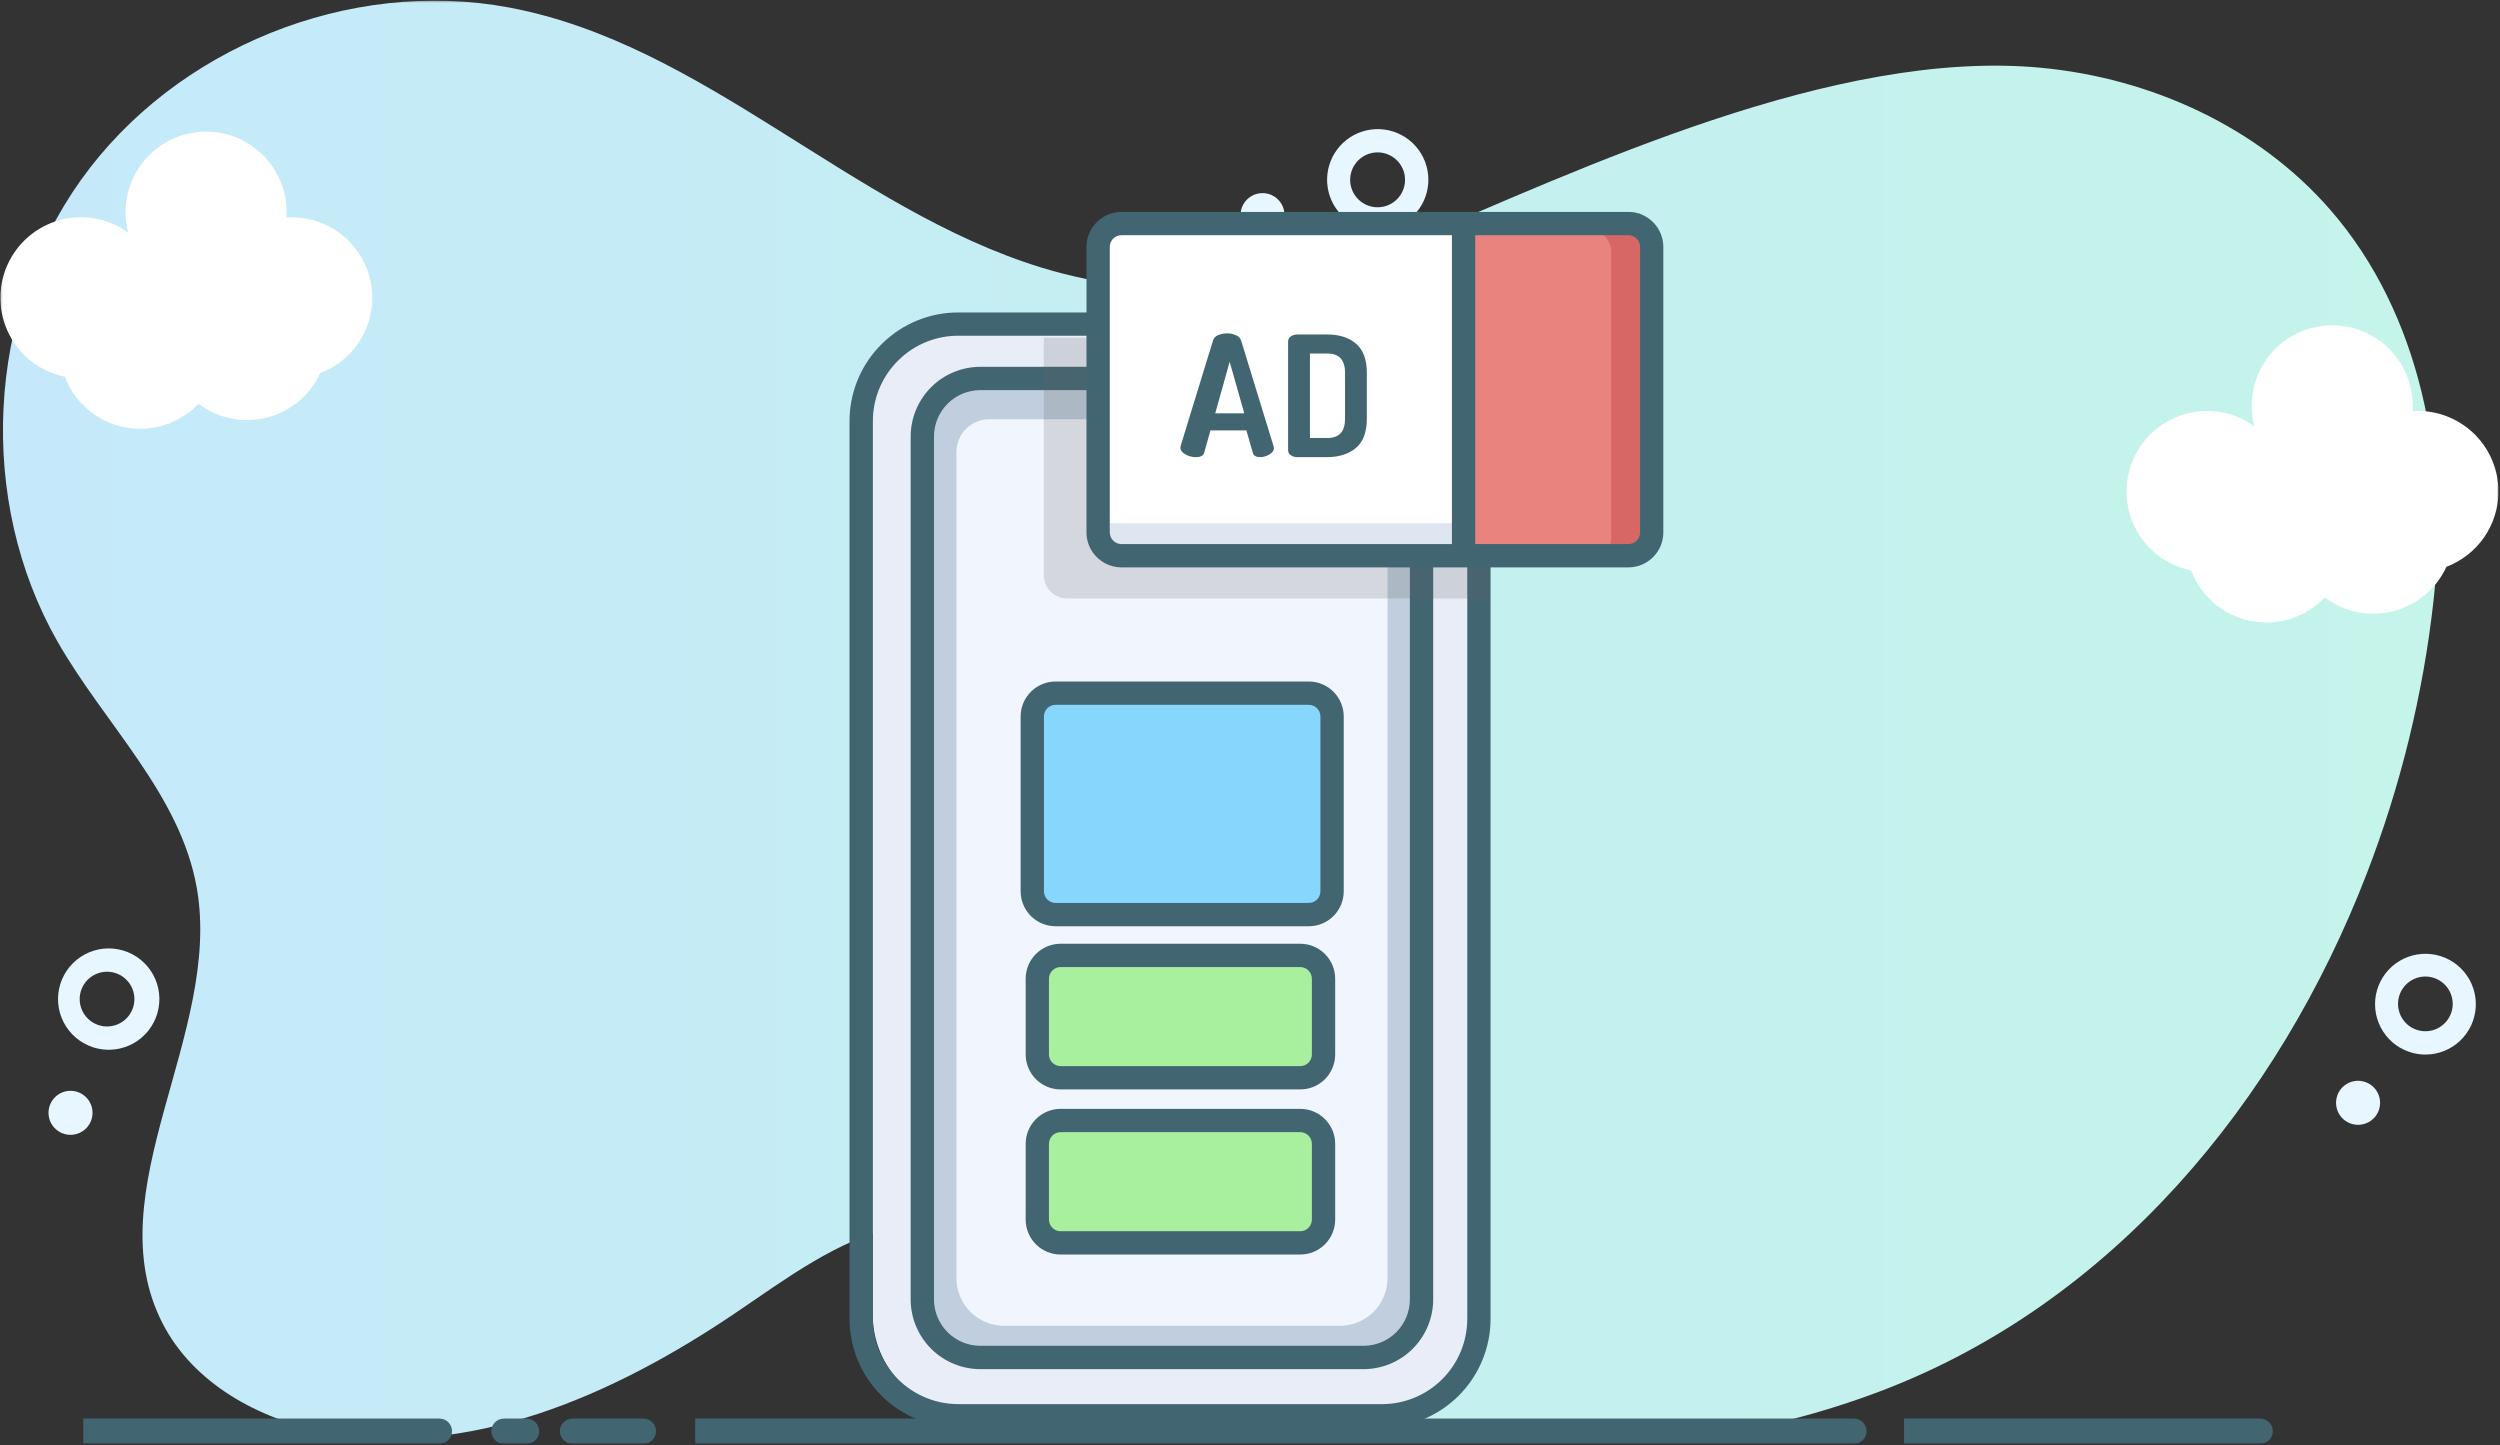 <svg width="1287" height="744" viewBox="0 0 1287 744" fill="none" xmlns="http://www.w3.org/2000/svg">
<rect x="0" y="0" width="1287" height="744" fill="#333333" stroke="none"/>
<mask id="mask0_238_289" style="mask-type:luminance" maskUnits="userSpaceOnUse" x="0" y="0" width="1287" height="744">
<path d="M1286.24 0.349H0.204V743.279H1286.24V0.349Z" fill="white"/>
</mask>
<g mask="url(#mask0_238_289)">
<path d="M1218.38 449.807C1172.93 567.487 1087.48 670.587 968.794 715.897C953.357 721.781 937.594 726.773 921.584 730.847C836.904 752.437 744.264 744.927 666.204 705.587C633.074 688.877 602.864 666.797 569.614 650.327C536.364 633.857 498.394 623.077 462.204 631.207C431.044 638.207 404.754 658.267 378.284 676.137C315.884 718.267 240.854 751.607 166.964 737.137C132.964 730.487 99.484 712.067 83.694 681.277C48.794 613.207 114.614 532.277 101.284 456.997C92.754 408.817 53.794 372.737 29.574 330.217C-11.876 257.487 -6.976 160.877 41.624 92.727C90.224 24.577 179.944 -11.573 262.204 3.887C362.514 22.747 438.354 107.637 535.894 137.677C596.894 156.447 663.124 150.847 721.384 126.127C815.514 86.177 944.834 24.907 1050.76 34.887C1107.09 40.197 1162.34 65.197 1199.52 107.887C1246.52 161.777 1260.61 238.287 1252.77 309.347C1247.39 357.45 1235.83 404.659 1218.38 449.807Z" fill="url(#paint0_linear_238_289)"/>
<path d="M1248.62 542.889C1246.53 542.887 1244.45 542.635 1242.42 542.139C1236 540.561 1230.43 536.594 1226.84 531.046C1223.25 525.498 1221.91 518.788 1223.09 512.287C1224.28 505.786 1227.91 499.983 1233.23 496.063C1238.55 492.144 1245.17 490.403 1251.73 491.197C1258.29 491.991 1264.3 495.259 1268.53 500.334C1272.77 505.409 1274.9 511.909 1274.51 518.506C1274.11 525.103 1271.21 531.3 1266.4 535.831C1261.59 540.363 1255.23 542.887 1248.62 542.889ZM1248.55 502.709C1245.11 502.72 1241.79 503.99 1239.22 506.281C1236.65 508.571 1235.01 511.723 1234.6 515.142C1234.2 518.561 1235.06 522.009 1237.02 524.837C1238.98 527.664 1241.91 529.675 1245.26 530.489C1248.89 531.37 1252.72 530.772 1255.91 528.829C1259.1 526.885 1261.38 523.754 1262.26 520.124C1263.15 516.495 1262.55 512.664 1260.6 509.475C1258.66 506.286 1255.53 504 1251.9 503.119C1250.8 502.846 1249.68 502.705 1248.55 502.699V502.709Z" fill="#E7F6FF"/>
<path d="M1224.95 570.396C1226.42 564.315 1222.69 558.189 1216.6 556.715C1210.52 555.24 1204.4 558.975 1202.92 565.056C1201.45 571.137 1205.18 577.262 1211.26 578.737C1217.35 580.211 1223.47 576.477 1224.95 570.396Z" fill="#E7F6FF"/>
<path d="M55.394 540.416C48.526 540.266 41.993 537.413 37.216 532.476C32.438 527.539 29.8 520.917 29.876 514.048C29.951 507.178 32.732 500.615 37.617 495.784C42.501 490.952 49.094 488.243 55.964 488.243C62.834 488.243 69.427 490.952 74.311 495.784C79.196 500.615 81.977 507.178 82.052 514.048C82.127 520.917 79.49 527.539 74.712 532.476C69.935 537.413 63.403 540.266 56.534 540.416H55.394ZM55.394 500.246H54.804C51.094 500.327 47.566 501.867 44.985 504.533C42.405 507.199 40.98 510.775 41.02 514.486C41.06 518.196 42.562 521.74 45.2 524.35C47.838 526.959 51.398 528.423 55.109 528.423C58.819 528.423 62.38 526.959 65.018 524.35C67.656 521.74 69.158 518.196 69.198 514.486C69.238 510.775 67.813 507.199 65.233 504.533C62.652 501.867 59.124 500.327 55.414 500.246H55.394Z" fill="#E7F6FF"/>
<path d="M36.793 584.199C43.045 583.929 47.894 578.643 47.624 572.391C47.355 566.14 42.068 561.29 35.816 561.56C29.565 561.83 24.716 567.116 24.985 573.368C25.255 579.619 30.541 584.469 36.793 584.199Z" fill="#E7F6FF"/>
<path d="M709.284 118.606C703.056 118.612 697.031 116.389 692.3 112.337C687.569 108.286 684.445 102.675 683.494 96.519C682.542 90.364 683.825 84.072 687.112 78.781C690.398 73.49 695.47 69.55 701.409 67.675C707.349 65.8 713.763 66.114 719.492 68.559C725.22 71.004 729.884 75.419 732.639 81.005C735.394 86.591 736.058 92.979 734.51 99.012C732.963 105.045 729.307 110.325 724.204 113.896C719.83 116.957 714.622 118.601 709.284 118.606ZM709.204 78.446C705.564 78.442 702.063 79.844 699.431 82.358C696.798 84.872 695.238 88.305 695.074 91.942C694.911 95.578 696.157 99.137 698.553 101.878C700.95 104.618 704.311 106.328 707.937 106.65C711.562 106.973 715.173 105.885 718.016 103.611C720.858 101.338 722.714 98.054 723.196 94.446C723.678 90.838 722.749 87.183 720.602 84.244C718.456 81.304 715.257 79.306 711.674 78.666C710.859 78.52 710.032 78.447 709.204 78.446Z" fill="#E7F6FF"/>
<path d="M656.406 120.022C661.537 116.455 662.805 109.404 659.238 104.273C655.672 99.142 648.621 97.874 643.49 101.441C638.359 105.007 637.091 112.058 640.657 117.189C644.224 122.32 651.275 123.589 656.406 120.022Z" fill="#E7F6FF"/>
<path d="M1286.2 253.006C1286.2 242.011 1281.83 231.465 1274.06 223.69C1266.28 215.914 1255.74 211.546 1244.74 211.546C1243.82 211.546 1242.91 211.546 1242.01 211.636C1242.07 210.736 1242.1 209.826 1242.1 208.906C1242.1 203.014 1240.84 197.189 1238.41 191.821C1235.98 186.452 1232.44 181.663 1228.01 177.773C1223.58 173.883 1218.38 170.981 1212.74 169.261C1207.11 167.54 1201.17 167.041 1195.33 167.796C1189.48 168.552 1183.87 170.544 1178.85 173.64C1173.84 176.737 1169.54 180.867 1166.25 185.754C1162.96 190.642 1160.75 196.175 1159.76 201.984C1158.78 207.794 1159.04 213.747 1160.54 219.446C1155.53 215.813 1149.77 213.347 1143.68 212.23C1137.59 211.113 1131.33 211.374 1125.36 212.993C1119.38 214.611 1113.85 217.547 1109.15 221.585C1104.46 225.623 1100.74 230.66 1098.24 236.326C1095.75 241.993 1094.56 248.145 1094.76 254.332C1094.96 260.519 1096.54 266.582 1099.39 272.079C1102.23 277.575 1106.27 282.364 1111.21 286.094C1116.15 289.825 1121.86 292.402 1127.93 293.636C1130.41 300.204 1134.51 306.036 1139.86 310.585C1145.2 315.133 1151.62 318.25 1158.49 319.643C1165.37 321.036 1172.5 320.66 1179.19 318.55C1185.88 316.439 1191.93 312.663 1196.77 307.576C1201.72 311.312 1207.44 313.89 1213.52 315.12C1219.6 316.351 1225.87 316.203 1231.88 314.687C1237.9 313.171 1243.49 310.325 1248.26 306.361C1253.03 302.396 1256.84 297.412 1259.43 291.776C1267.3 288.793 1274.07 283.487 1278.86 276.562C1283.64 269.637 1286.2 261.422 1286.2 253.006Z" fill="white"/>
<path d="M191.654 153.347C191.659 147.9 190.591 142.505 188.51 137.471C186.43 132.437 183.377 127.862 179.528 124.008C175.679 120.154 171.108 117.096 166.076 115.01C161.044 112.923 155.651 111.848 150.204 111.847C149.284 111.847 148.374 111.847 147.474 111.937C147.534 111.037 147.564 110.127 147.564 109.207C147.563 103.315 146.305 97.49 143.876 92.121C141.446 86.752 137.9 81.964 133.474 78.073C129.048 74.183 123.844 71.281 118.208 69.561C112.572 67.841 106.634 67.342 100.79 68.097C94.946 68.852 89.33 70.844 84.317 73.941C79.303 77.037 75.008 81.167 71.716 86.055C68.424 90.942 66.212 96.475 65.227 102.285C64.242 108.095 64.507 114.048 66.004 119.747C60.993 116.113 55.232 113.647 49.144 112.531C43.056 111.414 36.795 111.675 30.82 113.293C24.846 114.912 19.31 117.848 14.618 121.886C9.927 125.924 6.199 130.961 3.708 136.627C1.218 142.294 0.027 148.446 0.225 154.633C0.422 160.819 2.002 166.883 4.849 172.379C7.696 177.876 11.738 182.665 16.677 186.395C21.616 190.125 27.328 192.703 33.394 193.937C35.873 200.499 39.976 206.325 45.319 210.869C50.663 215.414 57.072 218.528 63.947 219.921C70.822 221.314 77.938 220.939 84.629 218.833C91.32 216.727 97.367 212.957 102.204 207.877C107.153 211.613 112.876 214.191 118.954 215.421C125.031 216.652 131.306 216.504 137.319 214.987C143.331 213.471 148.927 210.626 153.694 206.661C158.461 202.696 162.278 197.713 164.864 192.077C172.73 189.1 179.505 183.801 184.29 176.884C189.074 169.967 191.643 161.758 191.654 153.347Z" fill="white"/>
<path d="M954.384 743.278H357.884V730.278H954.384C956.108 730.278 957.761 730.963 958.98 732.181C960.199 733.4 960.884 735.054 960.884 736.778C960.884 738.502 960.199 740.155 958.98 741.374C957.761 742.593 956.108 743.278 954.384 743.278Z" fill="#426572"/>
<path d="M331.204 743.278H294.734C293.01 743.278 291.357 742.593 290.138 741.374C288.919 740.155 288.234 738.502 288.234 736.778C288.234 735.054 288.919 733.4 290.138 732.181C291.357 730.963 293.01 730.278 294.734 730.278H331.204C332.928 730.278 334.581 730.963 335.8 732.181C337.019 733.4 337.704 735.054 337.704 736.778C337.704 738.502 337.019 740.155 335.8 741.374C334.581 742.593 332.928 743.278 331.204 743.278Z" fill="#426572"/>
<path d="M271.064 743.278H259.444C257.72 743.278 256.067 742.593 254.848 741.374C253.629 740.155 252.944 738.502 252.944 736.778C252.944 735.054 253.629 733.4 254.848 732.181C256.067 730.963 257.72 730.278 259.444 730.278H271.064C272.788 730.278 274.441 730.963 275.66 732.181C276.879 733.4 277.564 735.054 277.564 736.778C277.564 738.502 276.879 740.155 275.66 741.374C274.441 742.593 272.788 743.278 271.064 743.278Z" fill="#426572"/>
<path d="M1163.54 743.278H980.204V730.278H1163.54C1165.26 730.278 1166.92 730.963 1168.14 732.181C1169.36 733.4 1170.04 735.054 1170.04 736.778C1170.04 738.502 1169.36 740.155 1168.14 741.374C1166.92 742.593 1165.26 743.278 1163.54 743.278Z" fill="#426572"/>
<path d="M226.204 743.278H42.854V730.278H226.204C227.928 730.278 229.581 730.963 230.8 732.181C232.019 733.4 232.704 735.054 232.704 736.778C232.704 738.502 232.019 740.155 230.8 741.374C229.581 742.593 227.928 743.278 226.204 743.278Z" fill="#426572"/>
<path d="M767.304 214.818V676.818C767.303 687.844 763.657 698.559 756.935 707.298C750.212 716.037 740.79 722.309 730.134 725.138C725.96 726.239 721.661 726.793 717.344 726.788H499.274C486.013 726.788 473.295 721.52 463.919 712.144C454.542 702.767 449.274 690.049 449.274 676.788V214.788C449.259 205.553 451.815 196.495 456.654 188.628C457.284 187.628 457.954 186.628 458.654 185.628C464.161 177.958 471.726 172.002 480.474 168.448C486.428 166.027 492.796 164.788 499.224 164.798H717.324C723.89 164.801 730.391 166.097 736.457 168.612C742.522 171.127 748.032 174.812 752.673 179.457C757.314 184.102 760.995 189.615 763.506 195.683C766.016 201.75 767.306 208.252 767.304 214.818Z" fill="#E8EDF7"/>
<path d="M711.334 734.836H493.334C478.482 734.836 464.238 728.937 453.736 718.435C443.234 707.933 437.334 693.688 437.334 678.836V216.837C437.319 202.691 442.681 189.068 452.334 178.727C452.974 178.027 453.694 177.287 454.584 176.447C464.994 166.422 478.891 160.832 493.344 160.857H711.344C726.196 160.857 740.44 166.757 750.942 177.259C761.444 187.761 767.344 202.005 767.344 216.857V678.857C767.352 686.213 765.909 693.499 763.097 700.297C760.286 707.094 756.161 713.271 750.96 718.473C745.758 723.674 739.581 727.798 732.783 730.609C725.986 733.421 718.7 734.865 711.344 734.857L711.334 734.836ZM493.334 172.837C481.977 172.816 471.057 177.212 462.884 185.097C462.194 185.757 461.644 186.307 461.154 186.847C453.553 194.985 449.334 205.711 449.354 216.847V678.846C449.354 690.515 453.99 701.708 462.241 709.96C470.493 718.211 481.684 722.846 493.354 722.846H711.354C717.134 722.854 722.859 721.721 728.201 719.513C733.543 717.304 738.397 714.065 742.484 709.977C746.572 705.89 749.812 701.035 752.021 695.693C754.229 690.351 755.362 684.626 755.354 678.846V216.847C755.354 205.177 750.718 193.986 742.467 185.734C734.215 177.483 723.023 172.847 711.354 172.847L493.334 172.837Z" fill="#426572"/>
<path d="M701.944 196.837H504.684C488.187 196.837 474.814 210.211 474.814 226.707V670.967C474.814 687.464 488.187 700.837 504.684 700.837H701.944C718.441 700.837 731.814 687.464 731.814 670.967V226.707C731.814 210.211 718.441 196.837 701.944 196.837Z" fill="#C1CEDE"/>
<path d="M509.204 215.837H697.444C701.91 215.837 706.193 217.611 709.351 220.77C712.51 223.928 714.284 228.211 714.284 232.677V658.037C714.284 664.522 711.708 670.741 707.122 675.326C702.537 679.911 696.318 682.487 689.834 682.487H516.834C510.349 682.487 504.13 679.911 499.545 675.326C494.96 670.741 492.384 664.522 492.384 658.037V232.677C492.384 228.214 494.155 223.934 497.309 220.777C500.463 217.619 504.741 215.843 509.204 215.837Z" fill="#F1F6FE"/>
<path d="M701.934 704.837H504.684C495.174 704.827 486.056 701.044 479.332 694.32C472.607 687.595 468.824 678.477 468.814 668.967V224.707C468.824 215.197 472.607 206.08 479.332 199.355C486.056 192.63 495.174 188.848 504.684 188.837H701.934C711.444 188.848 720.561 192.63 727.286 199.355C734.011 206.08 737.793 215.197 737.804 224.707V668.957C737.796 678.469 734.015 687.589 727.29 694.316C720.565 701.043 711.446 704.827 701.934 704.837ZM504.684 200.837C498.356 200.845 492.289 203.363 487.814 207.837C483.339 212.312 480.822 218.379 480.814 224.707V668.957C480.822 675.286 483.339 681.352 487.814 685.827C492.289 690.302 498.356 692.819 504.684 692.827H701.934C708.262 692.819 714.329 690.302 718.804 685.827C723.279 681.352 725.796 675.286 725.804 668.957V224.707C725.796 218.379 723.279 212.312 718.804 207.837C714.329 203.363 708.262 200.845 701.934 200.837H504.684Z" fill="#426572"/>
<path d="M674.024 354.837H543.694C537.066 354.837 531.694 360.21 531.694 366.837V456.837C531.694 463.465 537.066 468.837 543.694 468.837H674.024C680.651 468.837 686.024 463.465 686.024 456.837V366.837C686.024 360.21 680.651 354.837 674.024 354.837Z" fill="#87D6FE"/>
<path d="M673.754 476.837H543.424C538.65 476.837 534.071 474.941 530.696 471.565C527.32 468.19 525.424 463.611 525.424 458.837V368.837C525.424 364.063 527.32 359.485 530.696 356.109C534.071 352.734 538.65 350.837 543.424 350.837H673.754C678.528 350.837 683.106 352.734 686.482 356.109C689.857 359.485 691.754 364.063 691.754 368.837V458.837C691.754 463.611 689.857 468.19 686.482 471.565C683.106 474.941 678.528 476.837 673.754 476.837ZM543.424 362.837C541.832 362.837 540.306 363.469 539.181 364.595C538.056 365.72 537.424 367.246 537.424 368.837V458.837C537.424 460.429 538.056 461.955 539.181 463.08C540.306 464.205 541.832 464.837 543.424 464.837H673.754C675.345 464.837 676.871 464.205 677.996 463.08C679.122 461.955 679.754 460.429 679.754 458.837V368.837C679.754 367.246 679.122 365.72 677.996 364.595C676.871 363.469 675.345 362.837 673.754 362.837H543.424Z" fill="#426572"/>
<path d="M671.214 490.837H547.864C541.236 490.837 535.864 496.21 535.864 502.837V541.837C535.864 548.465 541.236 553.837 547.864 553.837H671.214C677.841 553.837 683.214 548.465 683.214 541.837V502.837C683.214 496.21 677.841 490.837 671.214 490.837Z" fill="#A8EF9E"/>
<path d="M669.354 560.837H546.014C541.24 560.837 536.661 558.941 533.286 555.565C529.91 552.19 528.014 547.611 528.014 542.837V503.837C528.014 499.063 529.91 494.485 533.286 491.109C536.661 487.734 541.24 485.837 546.014 485.837H669.354C674.127 485.837 678.706 487.734 682.082 491.109C685.457 494.485 687.354 499.063 687.354 503.837V542.837C687.354 547.611 685.457 552.19 682.082 555.565C678.706 558.941 674.127 560.837 669.354 560.837ZM546.004 497.837C544.412 497.837 542.886 498.469 541.761 499.595C540.636 500.72 540.004 502.246 540.004 503.837V542.837C540.004 544.429 540.636 545.955 541.761 547.08C542.886 548.205 544.412 548.837 546.004 548.837H669.354C670.945 548.837 672.471 548.205 673.596 547.08C674.721 545.955 675.354 544.429 675.354 542.837V503.837C675.354 502.246 674.721 500.72 673.596 499.595C672.471 498.469 670.945 497.837 669.354 497.837H546.004Z" fill="#426572"/>
<path d="M671.214 575.837H547.864C541.236 575.837 535.864 581.21 535.864 587.837V626.837C535.864 633.465 541.236 638.837 547.864 638.837H671.214C677.841 638.837 683.214 633.465 683.214 626.837V587.837C683.214 581.21 677.841 575.837 671.214 575.837Z" fill="#A8EF9E"/>
<path d="M669.354 645.837H546.014C541.24 645.837 536.661 643.941 533.286 640.565C529.91 637.19 528.014 632.611 528.014 627.837V588.837C528.014 584.063 529.91 579.485 533.286 576.109C536.661 572.734 541.24 570.837 546.014 570.837H669.354C674.127 570.837 678.706 572.734 682.082 576.109C685.457 579.485 687.354 584.063 687.354 588.837V627.837C687.354 632.611 685.457 637.19 682.082 640.565C678.706 643.941 674.127 645.837 669.354 645.837ZM546.004 582.837C544.412 582.837 542.886 583.469 541.761 584.595C540.636 585.72 540.004 587.246 540.004 588.837V627.837C540.004 629.429 540.636 630.955 541.761 632.08C542.886 633.205 544.412 633.837 546.004 633.837H669.354C670.945 633.837 672.471 633.205 673.596 632.08C674.721 630.955 675.354 629.429 675.354 627.837V588.837C675.354 587.246 674.721 585.72 673.596 584.595C672.471 583.469 670.945 582.837 669.354 582.837H546.004Z" fill="#426572"/>
<path d="M719.144 230.469V241.929C719.144 236.109 714.424 229.539 708.604 229.539L630.604 223.629C624.784 223.629 625.974 230.569 625.974 236.389V230.479C625.974 227.684 627.084 225.003 629.061 223.026C631.037 221.05 633.718 219.939 636.514 219.939H708.514C709.905 219.927 711.284 220.191 712.572 220.715C713.861 221.238 715.033 222.012 716.021 222.991C717.009 223.97 717.794 225.134 718.33 226.418C718.866 227.701 719.142 229.078 719.144 230.469Z" fill="#307FC3"/>
<path opacity="0.5" d="M718.774 229.347V247.187L627.204 223.887C628.143 222.34 629.464 221.062 631.04 220.174C632.617 219.286 634.395 218.818 636.204 218.817H708.204C709.59 218.813 710.963 219.082 712.244 219.61C713.526 220.137 714.691 220.912 715.673 221.89C716.655 222.868 717.434 224.03 717.966 225.309C718.498 226.589 718.773 227.961 718.774 229.347Z" fill="#4DA7DF"/>
<path opacity="0.1" d="M822.444 287.735C820.878 288.463 819.171 288.838 817.444 288.835H822.444V287.735Z" fill="#606060"/>
<path opacity="0.2" d="M537.324 173.837V296.087C537.324 299.27 538.588 302.322 540.838 304.573C543.089 306.823 546.141 308.087 549.324 308.087H766.814V286.087H822.444V146.837C822.444 143.655 821.179 140.602 818.929 138.352C816.678 136.102 813.626 134.837 810.444 134.837H565.324V173.837H537.324Z" fill="#606060"/>
<path d="M838.444 112.837H577.444C570.816 112.837 565.444 118.21 565.444 124.837V271.837C565.444 278.465 570.816 283.837 577.444 283.837H838.444C845.071 283.837 850.444 278.465 850.444 271.837V124.837C850.444 118.21 845.071 112.837 838.444 112.837Z" fill="white"/>
<path d="M752.444 269.337H567.444V280.337H752.444V269.337Z" fill="#DEE6F1"/>
<path d="M848.324 273.087V126.087C848.324 122.905 847.059 119.852 844.809 117.602C842.559 115.352 839.506 114.087 836.324 114.087H751.444V285.087H836.324C839.506 285.087 842.559 283.823 844.809 281.573C847.059 279.322 848.324 276.27 848.324 273.087Z" fill="#E8837E"/>
<path d="M822.444 287.737C820.878 288.465 819.171 288.841 817.444 288.837H834.444C836.085 288.838 837.71 288.503 839.217 287.851C840.724 287.199 842.081 286.245 843.204 285.047C844.162 284.021 844.937 282.837 845.494 281.547C845.676 281.119 845.836 280.682 845.974 280.237C846.3 279.134 846.465 277.988 846.464 276.837V129.837C846.464 126.655 845.199 123.602 842.949 121.352C840.699 119.102 837.646 117.837 834.464 117.837H817.464C820.646 117.837 823.699 119.102 825.949 121.352C828.199 123.602 829.464 126.655 829.464 129.837V276.837C829.467 279.352 828.672 281.803 827.194 283.837C826.891 284.277 826.556 284.695 826.194 285.087C825.854 285.439 825.497 285.772 825.124 286.087C824.308 286.755 823.407 287.31 822.444 287.737Z" fill="#D66765"/>
<path d="M838.324 292.087H577.324C574.453 292.085 571.624 291.395 569.074 290.076C566.523 288.758 564.326 286.848 562.664 284.507C560.486 281.47 559.318 277.825 559.324 274.087V127.087C559.322 126.234 559.382 125.382 559.504 124.537C560.131 120.255 562.275 116.34 565.546 113.504C568.816 110.669 572.995 109.101 577.324 109.087H838.324C840.117 109.085 841.901 109.354 843.614 109.887H843.954L844.954 110.377C848.287 111.724 851.144 114.033 853.162 117.008C855.179 119.984 856.266 123.492 856.284 127.087V274.087C856.281 277.569 855.269 280.975 853.37 283.893C851.471 286.811 848.766 289.115 845.584 290.527C843.301 291.555 840.827 292.086 838.324 292.087ZM577.324 121.087C575.877 121.088 574.478 121.611 573.387 122.561C572.295 123.512 571.584 124.824 571.384 126.257C571.343 126.532 571.323 126.81 571.324 127.087V274.087C571.323 275.325 571.711 276.532 572.434 277.537C572.985 278.322 573.718 278.964 574.568 279.407C575.419 279.851 576.364 280.084 577.324 280.087H838.324C839.151 280.09 839.969 279.916 840.724 279.577C841.792 279.111 842.702 278.343 843.341 277.368C843.98 276.393 844.322 275.253 844.324 274.087V127.087C844.323 126.035 844.045 125.002 843.518 124.091C842.992 123.18 842.235 122.423 841.324 121.897L840.324 121.417C839.682 121.19 839.005 121.078 838.324 121.087H577.324Z" fill="#426572"/>
<path d="M759.444 116.837H747.444V284.837H759.444V116.837Z" fill="#426572"/>
<path d="M607.664 230.348C607.697 230.037 607.753 229.73 607.834 229.428L624.534 175.058C624.747 174.475 625.086 173.946 625.527 173.509C625.968 173.072 626.499 172.737 627.084 172.528C628.547 171.907 630.125 171.601 631.714 171.628C633.326 171.604 634.923 171.946 636.384 172.628C636.995 172.878 637.544 173.259 637.992 173.744C638.44 174.23 638.775 174.808 638.974 175.438L655.654 229.808C655.734 230.089 655.791 230.377 655.824 230.668C655.824 231.935 655.047 233.028 653.494 233.948C652.066 234.832 650.423 235.309 648.744 235.328C646.611 235.328 645.344 234.578 644.944 233.078L641.654 221.578H623.134L619.914 233.078C619.441 234.591 618.014 235.348 615.634 235.348C613.744 235.346 611.887 234.853 610.244 233.918C608.524 232.965 607.664 231.775 607.664 230.348ZM625.604 212.778H640.554L633.034 186.238L625.604 212.778Z" fill="#426572"/>
<path d="M663.114 231.886V175.616C663.131 175.131 663.265 174.658 663.506 174.236C663.746 173.815 664.085 173.458 664.494 173.196C665.532 172.484 666.776 172.133 668.034 172.196H683.334C689.5 172.196 694.427 173.779 698.114 176.946C701.8 180.113 703.644 185.113 703.644 191.946V215.546C703.644 222.406 701.8 227.406 698.114 230.546C694.427 233.686 689.504 235.286 683.344 235.346H668.044C666.786 235.409 665.542 235.058 664.504 234.346C664.088 234.082 663.743 233.719 663.501 233.29C663.259 232.861 663.125 232.379 663.114 231.886ZM674.354 225.486H683.354C689.407 225.486 692.434 222.173 692.434 215.546V191.946C692.434 185.319 689.407 182.006 683.354 182.006H674.354V225.486Z" fill="#426572"/>
</g>
<defs>
<linearGradient id="paint0_linear_238_289" x1="1.524" y1="371.537" x2="1254.8" y2="371.537" gradientUnits="userSpaceOnUse">
<stop stop-color="#C5E9FA"/>
<stop offset="1" stop-color="#C4F4EA"/>
</linearGradient>
</defs>
</svg>
